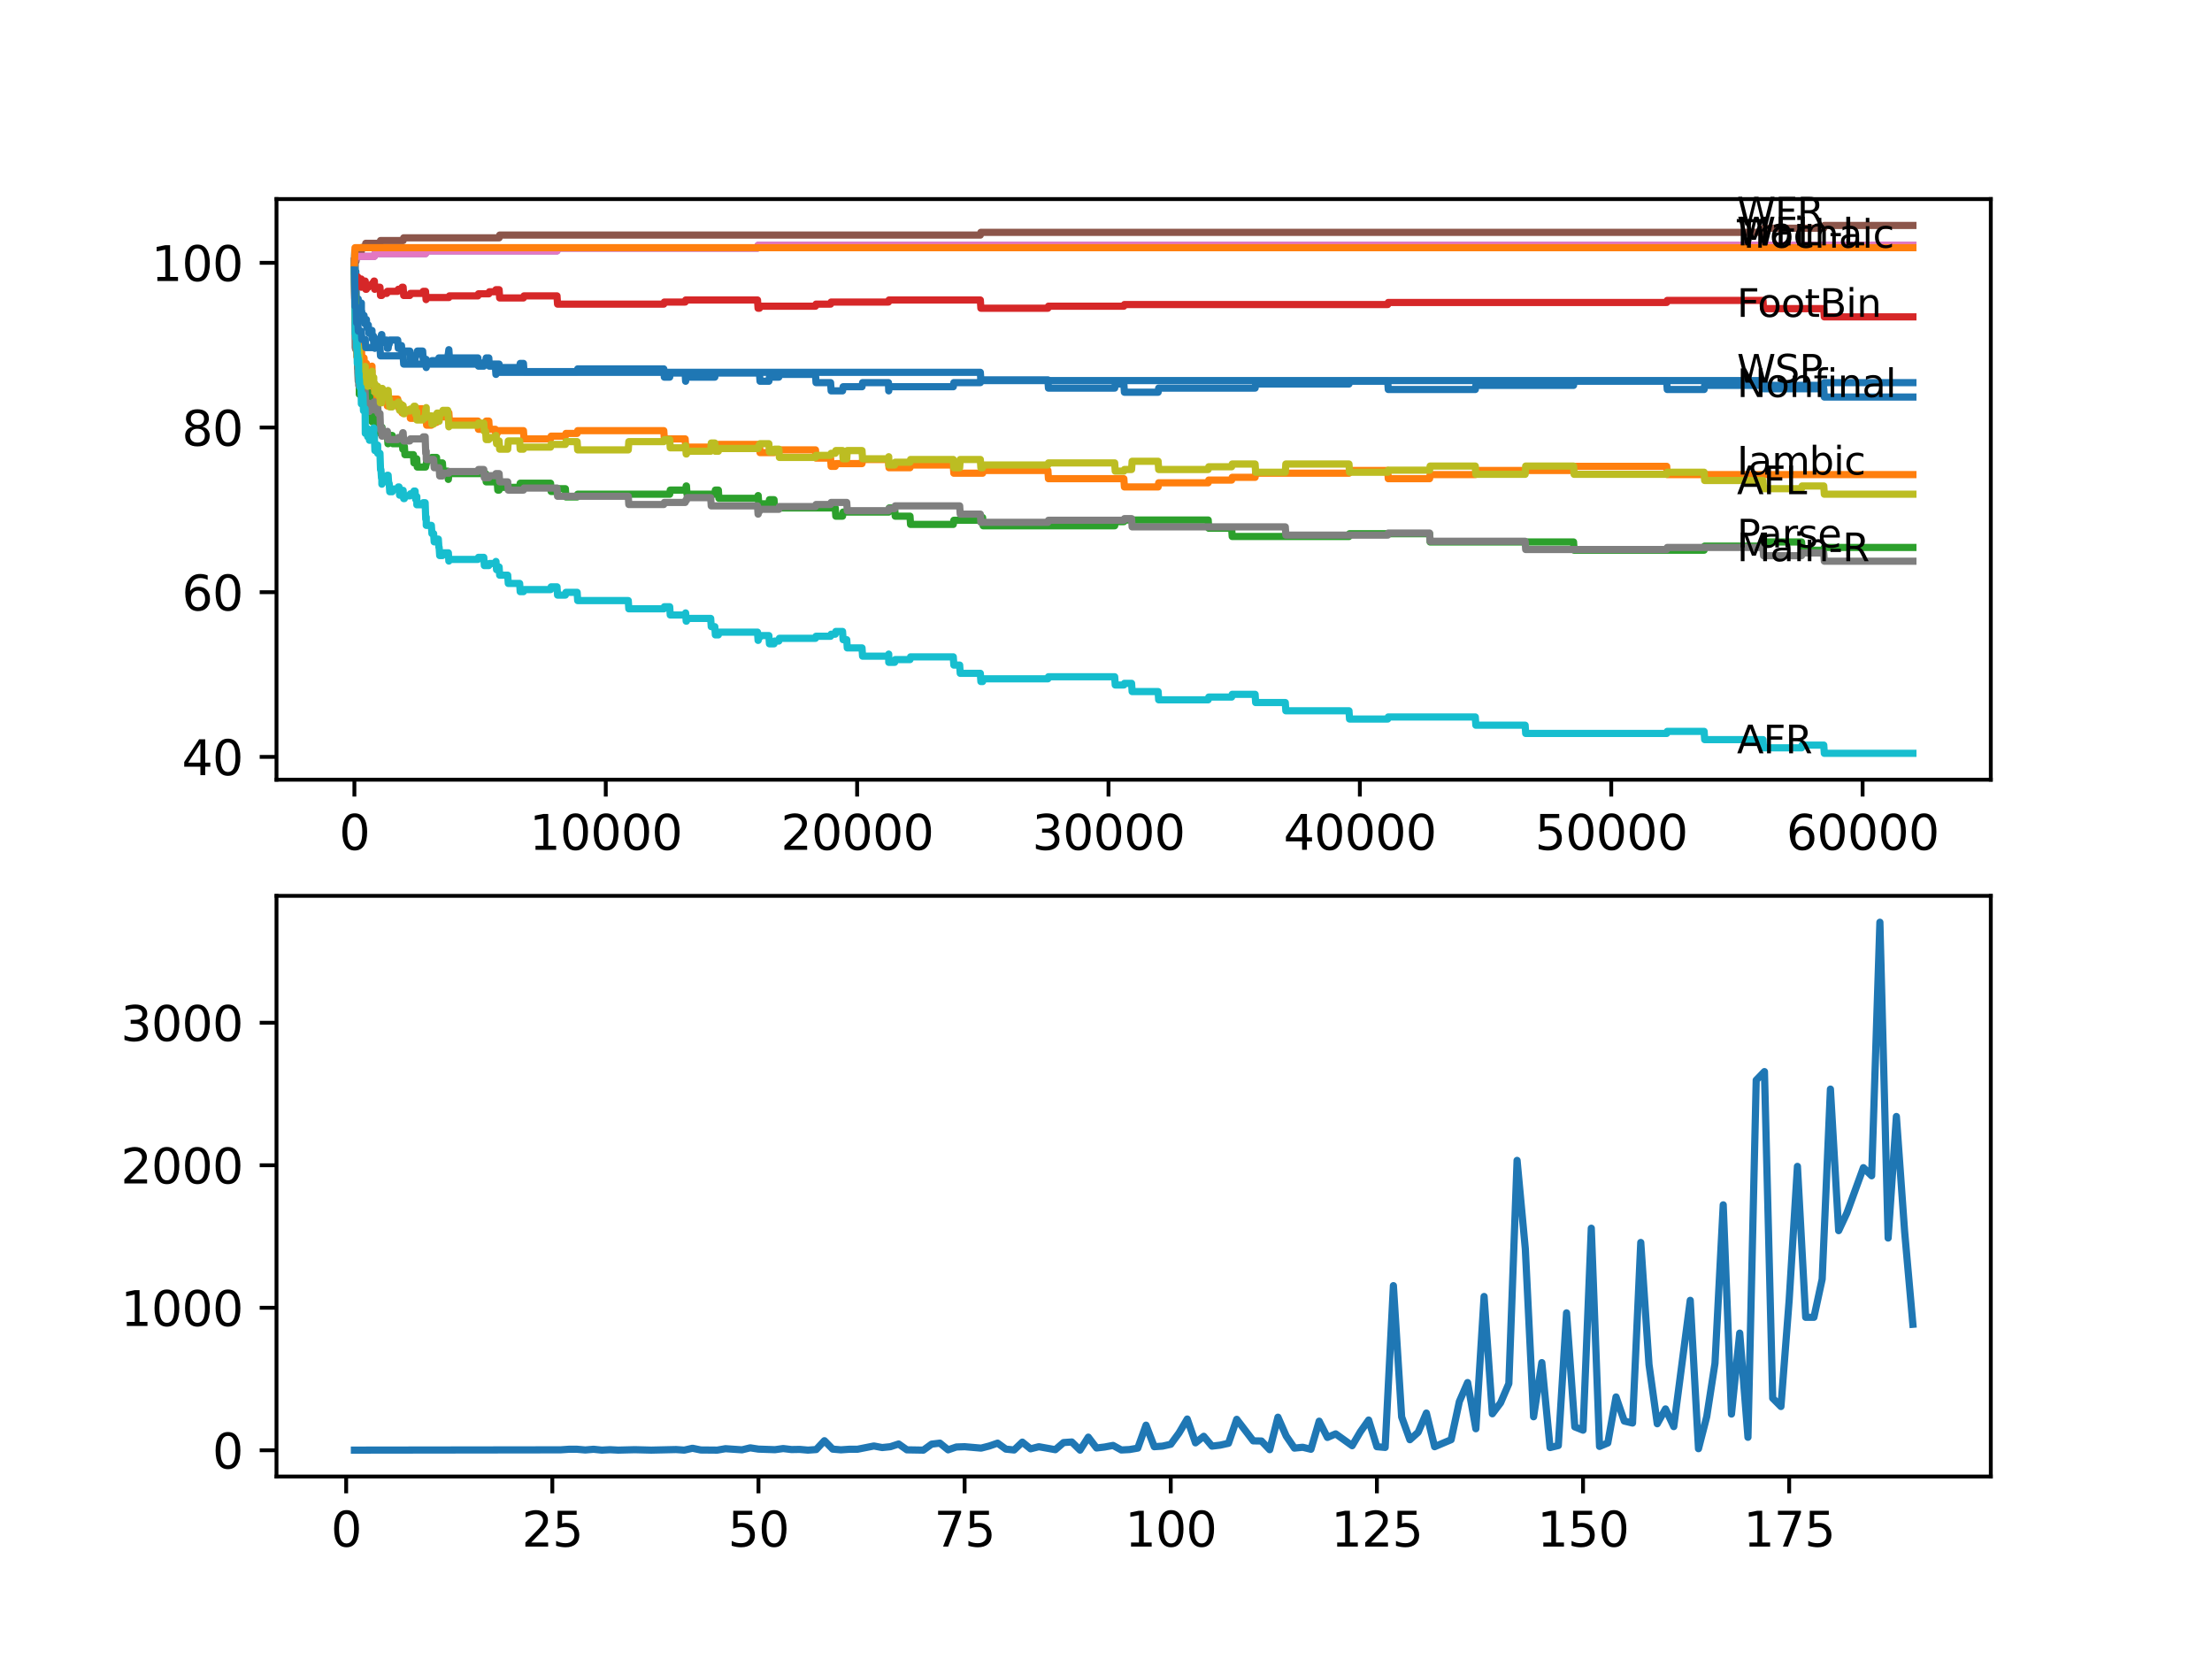 <?xml version="1.0" encoding="utf-8" standalone="no"?>
<!DOCTYPE svg PUBLIC "-//W3C//DTD SVG 1.1//EN"
  "http://www.w3.org/Graphics/SVG/1.1/DTD/svg11.dtd">
<svg xmlns:xlink="http://www.w3.org/1999/xlink" width="460.8pt" height="345.6pt" viewBox="0 0 460.8 345.6" xmlns="http://www.w3.org/2000/svg" version="1.1">
 <defs>
  <style type="text/css">*{stroke-linejoin: round; stroke-linecap: butt}</style>
 </defs>
 <g id="figure_1">
  <g id="patch_1">
   <path d="M 0 345.6 
L 460.8 345.6 
L 460.8 0 
L 0 0 
z
" style="fill: #ffffff"/>
  </g>
  <g id="axes_1">
   <g id="patch_2">
    <path d="M 57.6 162.432 
L 414.72 162.432 
L 414.72 41.472 
L 57.6 41.472 
z
" style="fill: #ffffff"/>
   </g>
   <g id="matplotlib.axis_1">
    <g id="xtick_1">
     <g id="line2d_1">
      <defs>
       <path id="m1e13906495" d="M 0 0 
L 0 3.5 
" style="stroke: #000000; stroke-width: 0.8"/>
      </defs>
      <g>
       <use xlink:href="#m1e13906495" x="73.827" y="162.432" style="stroke: #000000; stroke-width: 0.8"/>
      </g>
     </g>
     <g id="text_1">
      <!-- 0 -->
      <g transform="translate(70.646 177.03)scale(0.1 -0.1)">
       <defs>
        <path id="DejaVuSans-30" d="M 2034 4250 
Q 1547 4250 1301 3770 
Q 1056 3291 1056 2328 
Q 1056 1369 1301 889 
Q 1547 409 2034 409 
Q 2525 409 2770 889 
Q 3016 1369 3016 2328 
Q 3016 3291 2770 3770 
Q 2525 4250 2034 4250 
z
M 2034 4750 
Q 2819 4750 3233 4129 
Q 3647 3509 3647 2328 
Q 3647 1150 3233 529 
Q 2819 -91 2034 -91 
Q 1250 -91 836 529 
Q 422 1150 422 2328 
Q 422 3509 836 4129 
Q 1250 4750 2034 4750 
z
" transform="scale(0.016)"/>
       </defs>
       <use xlink:href="#DejaVuSans-30"/>
      </g>
     </g>
    </g>
    <g id="xtick_2">
     <g id="line2d_2">
      <g>
       <use xlink:href="#m1e13906495" x="126.192" y="162.432" style="stroke: #000000; stroke-width: 0.8"/>
      </g>
     </g>
     <g id="text_2">
      <!-- 10000 -->
      <g transform="translate(110.286 177.03)scale(0.1 -0.1)">
       <defs>
        <path id="DejaVuSans-31" d="M 794 531 
L 1825 531 
L 1825 4091 
L 703 3866 
L 703 4441 
L 1819 4666 
L 2450 4666 
L 2450 531 
L 3481 531 
L 3481 0 
L 794 0 
L 794 531 
z
" transform="scale(0.016)"/>
       </defs>
       <use xlink:href="#DejaVuSans-31"/>
       <use xlink:href="#DejaVuSans-30" x="63.623"/>
       <use xlink:href="#DejaVuSans-30" x="127.246"/>
       <use xlink:href="#DejaVuSans-30" x="190.869"/>
       <use xlink:href="#DejaVuSans-30" x="254.492"/>
      </g>
     </g>
    </g>
    <g id="xtick_3">
     <g id="line2d_3">
      <g>
       <use xlink:href="#m1e13906495" x="178.556" y="162.432" style="stroke: #000000; stroke-width: 0.8"/>
      </g>
     </g>
     <g id="text_3">
      <!-- 20000 -->
      <g transform="translate(162.65 177.03)scale(0.1 -0.1)">
       <defs>
        <path id="DejaVuSans-32" d="M 1228 531 
L 3431 531 
L 3431 0 
L 469 0 
L 469 531 
Q 828 903 1448 1529 
Q 2069 2156 2228 2338 
Q 2531 2678 2651 2914 
Q 2772 3150 2772 3378 
Q 2772 3750 2511 3984 
Q 2250 4219 1831 4219 
Q 1534 4219 1204 4116 
Q 875 4013 500 3803 
L 500 4441 
Q 881 4594 1212 4672 
Q 1544 4750 1819 4750 
Q 2544 4750 2975 4387 
Q 3406 4025 3406 3419 
Q 3406 3131 3298 2873 
Q 3191 2616 2906 2266 
Q 2828 2175 2409 1742 
Q 1991 1309 1228 531 
z
" transform="scale(0.016)"/>
       </defs>
       <use xlink:href="#DejaVuSans-32"/>
       <use xlink:href="#DejaVuSans-30" x="63.623"/>
       <use xlink:href="#DejaVuSans-30" x="127.246"/>
       <use xlink:href="#DejaVuSans-30" x="190.869"/>
       <use xlink:href="#DejaVuSans-30" x="254.492"/>
      </g>
     </g>
    </g>
    <g id="xtick_4">
     <g id="line2d_4">
      <g>
       <use xlink:href="#m1e13906495" x="230.921" y="162.432" style="stroke: #000000; stroke-width: 0.8"/>
      </g>
     </g>
     <g id="text_4">
      <!-- 30000 -->
      <g transform="translate(215.015 177.03)scale(0.1 -0.1)">
       <defs>
        <path id="DejaVuSans-33" d="M 2597 2516 
Q 3050 2419 3304 2112 
Q 3559 1806 3559 1356 
Q 3559 666 3084 287 
Q 2609 -91 1734 -91 
Q 1441 -91 1130 -33 
Q 819 25 488 141 
L 488 750 
Q 750 597 1062 519 
Q 1375 441 1716 441 
Q 2309 441 2620 675 
Q 2931 909 2931 1356 
Q 2931 1769 2642 2001 
Q 2353 2234 1838 2234 
L 1294 2234 
L 1294 2753 
L 1863 2753 
Q 2328 2753 2575 2939 
Q 2822 3125 2822 3475 
Q 2822 3834 2567 4026 
Q 2313 4219 1838 4219 
Q 1578 4219 1281 4162 
Q 984 4106 628 3988 
L 628 4550 
Q 988 4650 1302 4700 
Q 1616 4750 1894 4750 
Q 2613 4750 3031 4423 
Q 3450 4097 3450 3541 
Q 3450 3153 3228 2886 
Q 3006 2619 2597 2516 
z
" transform="scale(0.016)"/>
       </defs>
       <use xlink:href="#DejaVuSans-33"/>
       <use xlink:href="#DejaVuSans-30" x="63.623"/>
       <use xlink:href="#DejaVuSans-30" x="127.246"/>
       <use xlink:href="#DejaVuSans-30" x="190.869"/>
       <use xlink:href="#DejaVuSans-30" x="254.492"/>
      </g>
     </g>
    </g>
    <g id="xtick_5">
     <g id="line2d_5">
      <g>
       <use xlink:href="#m1e13906495" x="283.285" y="162.432" style="stroke: #000000; stroke-width: 0.8"/>
      </g>
     </g>
     <g id="text_5">
      <!-- 40000 -->
      <g transform="translate(267.379 177.03)scale(0.1 -0.1)">
       <defs>
        <path id="DejaVuSans-34" d="M 2419 4116 
L 825 1625 
L 2419 1625 
L 2419 4116 
z
M 2253 4666 
L 3047 4666 
L 3047 1625 
L 3713 1625 
L 3713 1100 
L 3047 1100 
L 3047 0 
L 2419 0 
L 2419 1100 
L 313 1100 
L 313 1709 
L 2253 4666 
z
" transform="scale(0.016)"/>
       </defs>
       <use xlink:href="#DejaVuSans-34"/>
       <use xlink:href="#DejaVuSans-30" x="63.623"/>
       <use xlink:href="#DejaVuSans-30" x="127.246"/>
       <use xlink:href="#DejaVuSans-30" x="190.869"/>
       <use xlink:href="#DejaVuSans-30" x="254.492"/>
      </g>
     </g>
    </g>
    <g id="xtick_6">
     <g id="line2d_6">
      <g>
       <use xlink:href="#m1e13906495" x="335.65" y="162.432" style="stroke: #000000; stroke-width: 0.8"/>
      </g>
     </g>
     <g id="text_6">
      <!-- 50000 -->
      <g transform="translate(319.744 177.03)scale(0.1 -0.1)">
       <defs>
        <path id="DejaVuSans-35" d="M 691 4666 
L 3169 4666 
L 3169 4134 
L 1269 4134 
L 1269 2991 
Q 1406 3038 1543 3061 
Q 1681 3084 1819 3084 
Q 2600 3084 3056 2656 
Q 3513 2228 3513 1497 
Q 3513 744 3044 326 
Q 2575 -91 1722 -91 
Q 1428 -91 1123 -41 
Q 819 9 494 109 
L 494 744 
Q 775 591 1075 516 
Q 1375 441 1709 441 
Q 2250 441 2565 725 
Q 2881 1009 2881 1497 
Q 2881 1984 2565 2268 
Q 2250 2553 1709 2553 
Q 1456 2553 1204 2497 
Q 953 2441 691 2322 
L 691 4666 
z
" transform="scale(0.016)"/>
       </defs>
       <use xlink:href="#DejaVuSans-35"/>
       <use xlink:href="#DejaVuSans-30" x="63.623"/>
       <use xlink:href="#DejaVuSans-30" x="127.246"/>
       <use xlink:href="#DejaVuSans-30" x="190.869"/>
       <use xlink:href="#DejaVuSans-30" x="254.492"/>
      </g>
     </g>
    </g>
    <g id="xtick_7">
     <g id="line2d_7">
      <g>
       <use xlink:href="#m1e13906495" x="388.014" y="162.432" style="stroke: #000000; stroke-width: 0.8"/>
      </g>
     </g>
     <g id="text_7">
      <!-- 60000 -->
      <g transform="translate(372.108 177.03)scale(0.1 -0.1)">
       <defs>
        <path id="DejaVuSans-36" d="M 2113 2584 
Q 1688 2584 1439 2293 
Q 1191 2003 1191 1497 
Q 1191 994 1439 701 
Q 1688 409 2113 409 
Q 2538 409 2786 701 
Q 3034 994 3034 1497 
Q 3034 2003 2786 2293 
Q 2538 2584 2113 2584 
z
M 3366 4563 
L 3366 3988 
Q 3128 4100 2886 4159 
Q 2644 4219 2406 4219 
Q 1781 4219 1451 3797 
Q 1122 3375 1075 2522 
Q 1259 2794 1537 2939 
Q 1816 3084 2150 3084 
Q 2853 3084 3261 2657 
Q 3669 2231 3669 1497 
Q 3669 778 3244 343 
Q 2819 -91 2113 -91 
Q 1303 -91 875 529 
Q 447 1150 447 2328 
Q 447 3434 972 4092 
Q 1497 4750 2381 4750 
Q 2619 4750 2861 4703 
Q 3103 4656 3366 4563 
z
" transform="scale(0.016)"/>
       </defs>
       <use xlink:href="#DejaVuSans-36"/>
       <use xlink:href="#DejaVuSans-30" x="63.623"/>
       <use xlink:href="#DejaVuSans-30" x="127.246"/>
       <use xlink:href="#DejaVuSans-30" x="190.869"/>
       <use xlink:href="#DejaVuSans-30" x="254.492"/>
      </g>
     </g>
    </g>
   </g>
   <g id="matplotlib.axis_2">
    <g id="ytick_1">
     <g id="line2d_8">
      <defs>
       <path id="m9a16d67a89" d="M 0 0 
L -3.5 0 
" style="stroke: #000000; stroke-width: 0.8"/>
      </defs>
      <g>
       <use xlink:href="#m9a16d67a89" x="57.6" y="157.677" style="stroke: #000000; stroke-width: 0.8"/>
      </g>
     </g>
     <g id="text_8">
      <!-- 40 -->
      <g transform="translate(37.875 161.476)scale(0.1 -0.1)">
       <use xlink:href="#DejaVuSans-34"/>
       <use xlink:href="#DejaVuSans-30" x="63.623"/>
      </g>
     </g>
    </g>
    <g id="ytick_2">
     <g id="line2d_9">
      <g>
       <use xlink:href="#m9a16d67a89" x="57.6" y="123.367" style="stroke: #000000; stroke-width: 0.8"/>
      </g>
     </g>
     <g id="text_9">
      <!-- 60 -->
      <g transform="translate(37.875 127.166)scale(0.1 -0.1)">
       <use xlink:href="#DejaVuSans-36"/>
       <use xlink:href="#DejaVuSans-30" x="63.623"/>
      </g>
     </g>
    </g>
    <g id="ytick_3">
     <g id="line2d_10">
      <g>
       <use xlink:href="#m9a16d67a89" x="57.6" y="89.057" style="stroke: #000000; stroke-width: 0.8"/>
      </g>
     </g>
     <g id="text_10">
      <!-- 80 -->
      <g transform="translate(37.875 92.856)scale(0.1 -0.1)">
       <defs>
        <path id="DejaVuSans-38" d="M 2034 2216 
Q 1584 2216 1326 1975 
Q 1069 1734 1069 1313 
Q 1069 891 1326 650 
Q 1584 409 2034 409 
Q 2484 409 2743 651 
Q 3003 894 3003 1313 
Q 3003 1734 2745 1975 
Q 2488 2216 2034 2216 
z
M 1403 2484 
Q 997 2584 770 2862 
Q 544 3141 544 3541 
Q 544 4100 942 4425 
Q 1341 4750 2034 4750 
Q 2731 4750 3128 4425 
Q 3525 4100 3525 3541 
Q 3525 3141 3298 2862 
Q 3072 2584 2669 2484 
Q 3125 2378 3379 2068 
Q 3634 1759 3634 1313 
Q 3634 634 3220 271 
Q 2806 -91 2034 -91 
Q 1263 -91 848 271 
Q 434 634 434 1313 
Q 434 1759 690 2068 
Q 947 2378 1403 2484 
z
M 1172 3481 
Q 1172 3119 1398 2916 
Q 1625 2713 2034 2713 
Q 2441 2713 2670 2916 
Q 2900 3119 2900 3481 
Q 2900 3844 2670 4047 
Q 2441 4250 2034 4250 
Q 1625 4250 1398 4047 
Q 1172 3844 1172 3481 
z
" transform="scale(0.016)"/>
       </defs>
       <use xlink:href="#DejaVuSans-38"/>
       <use xlink:href="#DejaVuSans-30" x="63.623"/>
      </g>
     </g>
    </g>
    <g id="ytick_4">
     <g id="line2d_11">
      <g>
       <use xlink:href="#m9a16d67a89" x="57.6" y="54.747" style="stroke: #000000; stroke-width: 0.8"/>
      </g>
     </g>
     <g id="text_11">
      <!-- 100 -->
      <g transform="translate(31.512 58.546)scale(0.1 -0.1)">
       <use xlink:href="#DejaVuSans-31"/>
       <use xlink:href="#DejaVuSans-30" x="63.623"/>
       <use xlink:href="#DejaVuSans-30" x="127.246"/>
      </g>
     </g>
    </g>
   </g>
   <g id="line2d_12">
    <path d="M 73.833 54.404 
L 73.906 52.403 
L 73.922 55.834 
L 73.943 54.404 
L 74.053 57.406 
L 74.058 56.548 
L 74.126 56.548 
L 74.257 63.982 
L 74.267 63.982 
L 74.325 63.124 
L 74.33 64.84 
L 74.372 64.84 
L 74.403 64.84 
L 74.529 62.839 
L 74.534 62.839 
L 74.623 62.267 
L 74.629 63.982 
L 74.634 63.982 
L 74.665 63.982 
L 74.697 65.698 
L 74.775 64.84 
L 74.781 64.84 
L 74.807 66.555 
L 74.875 63.982 
L 74.885 63.982 
L 75.22 63.982 
L 75.278 63.124 
L 75.283 64.84 
L 75.325 64.84 
L 75.351 64.84 
L 75.466 66.555 
L 75.603 66.555 
L 75.718 65.698 
L 75.833 65.698 
L 75.948 67.413 
L 76.095 67.413 
L 76.21 66.555 
L 76.325 66.555 
L 76.44 68.271 
L 76.587 68.271 
L 76.702 67.699 
L 76.723 67.699 
L 76.838 69.415 
L 76.954 69.415 
L 77.069 68.843 
L 77.493 68.843 
L 77.503 70.558 
L 77.603 69.986 
L 77.802 69.986 
L 77.854 71.702 
L 77.912 70.844 
L 78.059 70.844 
L 78.079 72.56 
L 78.169 71.702 
L 78.671 71.702 
L 78.786 70.844 
L 79.153 70.844 
L 79.268 70.272 
L 79.357 70.272 
L 79.472 69.701 
L 79.535 69.701 
L 79.65 71.416 
L 79.766 70.844 
L 80.572 70.844 
L 80.687 72.56 
L 80.855 72.56 
L 80.97 71.702 
L 81.075 71.702 
L 81.19 70.844 
L 82.855 70.844 
L 82.97 72.56 
L 83.127 72.56 
L 83.243 71.988 
L 83.641 71.988 
L 83.756 73.703 
L 83.981 73.703 
L 84.096 73.132 
L 85.374 73.132 
L 85.489 74.847 
L 86.468 74.847 
L 86.583 73.989 
L 86.83 73.989 
L 86.945 73.132 
L 88.044 73.132 
L 88.16 74.847 
L 88.757 74.847 
L 88.793 76.563 
L 88.867 75.705 
L 89.861 75.705 
L 89.977 75.133 
L 91.312 75.133 
L 91.427 74.561 
L 93.27 74.561 
L 93.386 73.703 
L 93.401 73.703 
L 93.506 72.846 
L 93.621 74.561 
L 99.554 74.561 
L 99.669 76.277 
L 100.779 76.277 
L 100.895 75.419 
L 101.167 75.419 
L 101.282 74.561 
L 101.827 74.561 
L 101.942 76.277 
L 103.193 76.277 
L 103.309 77.992 
L 103.324 77.992 
L 103.44 77.134 
L 103.974 77.134 
L 104.089 76.563 
L 108.252 76.563 
L 108.367 75.705 
L 109.043 75.705 
L 109.158 77.42 
L 120.228 77.42 
L 120.343 76.848 
L 138.278 76.848 
L 138.393 78.564 
L 139.508 78.564 
L 139.623 77.706 
L 142.729 77.706 
L 142.828 79.422 
L 142.839 78.564 
L 148.908 78.564 
L 149.023 77.706 
L 158.213 77.706 
L 158.328 79.422 
L 160.171 79.422 
L 160.286 78.564 
L 162.245 78.564 
L 162.36 77.992 
L 169.88 77.992 
L 169.995 79.708 
L 173.027 79.708 
L 173.142 81.423 
L 175.519 81.423 
L 175.635 80.565 
L 179.572 80.565 
L 179.688 79.708 
L 185.081 79.708 
L 185.139 81.423 
L 185.191 80.565 
L 198.586 80.565 
L 198.701 79.708 
L 204.22 79.708 
L 204.335 79.136 
L 218.296 79.136 
L 218.411 80.851 
L 232.209 80.851 
L 232.324 79.994 
L 234.12 79.994 
L 234.236 81.709 
L 241.258 81.709 
L 241.373 80.851 
L 261.46 80.851 
L 261.575 79.994 
L 281.018 79.994 
L 281.133 79.422 
L 289.087 79.422 
L 289.203 81.137 
L 307.331 81.137 
L 307.446 80.279 
L 327.8 80.279 
L 327.916 79.422 
L 347.202 79.422 
L 347.317 81.137 
L 354.999 81.137 
L 355.114 80.279 
L 379.924 80.279 
L 380.039 79.708 
L 398.487 79.708 
L 398.487 79.708 
" clip-path="url(#paff8ee0739)" style="fill: none; stroke: #1f77b4; stroke-width: 1.5; stroke-linecap: square"/>
   </g>
   <g id="line2d_13">
    <path d="M 73.833 54.404 
L 73.979 66.841 
L 74 66.841 
L 74.037 65.984 
L 74.042 67.699 
L 74.11 66.27 
L 74.126 66.27 
L 74.257 73.132 
L 74.299 73.132 
L 74.325 72.56 
L 74.33 74.275 
L 74.398 74.275 
L 74.403 74.275 
L 74.545 70.558 
L 74.623 70.558 
L 74.697 72.274 
L 74.733 71.416 
L 74.807 71.416 
L 74.843 73.132 
L 74.917 72.274 
L 75.278 72.274 
L 75.393 75.133 
L 75.446 75.133 
L 75.561 74.561 
L 75.833 74.561 
L 75.948 76.277 
L 76.1 76.277 
L 76.215 75.705 
L 76.325 75.705 
L 76.44 77.42 
L 76.587 77.42 
L 76.708 76.277 
L 76.723 76.277 
L 76.838 77.992 
L 77.032 77.992 
L 77.147 77.42 
L 77.189 77.42 
L 77.304 76.848 
L 77.451 76.848 
L 77.493 76.277 
L 77.509 79.708 
L 77.535 79.708 
L 77.802 79.708 
L 77.917 81.423 
L 78.059 81.423 
L 78.174 83.139 
L 78.666 83.139 
L 78.786 81.709 
L 79.357 81.709 
L 79.472 81.137 
L 79.535 81.137 
L 79.65 82.853 
L 80.572 82.853 
L 80.687 84.568 
L 80.703 84.568 
L 80.818 83.711 
L 81.708 83.711 
L 81.824 83.139 
L 82.855 83.139 
L 82.97 84.854 
L 83.127 84.854 
L 83.243 84.282 
L 83.641 84.282 
L 83.756 85.998 
L 84.238 85.998 
L 84.353 85.426 
L 85.374 85.426 
L 85.489 87.142 
L 86.123 87.142 
L 86.238 86.57 
L 86.809 86.57 
L 86.929 85.14 
L 88.044 85.14 
L 88.16 86.856 
L 88.757 86.856 
L 88.872 88.571 
L 89.861 88.571 
L 89.977 87.999 
L 90.935 87.999 
L 91.05 87.427 
L 91.312 87.427 
L 91.427 86.856 
L 93.27 86.856 
L 93.386 85.998 
L 93.506 85.998 
L 93.621 87.713 
L 99.554 87.713 
L 99.669 89.429 
L 100.779 89.429 
L 100.895 88.571 
L 101.167 88.571 
L 101.282 87.713 
L 101.827 87.713 
L 101.942 89.429 
L 103.193 89.429 
L 103.309 91.144 
L 103.324 91.144 
L 103.44 90.287 
L 103.586 90.287 
L 103.701 89.715 
L 109.043 89.715 
L 109.158 91.43 
L 114.693 91.43 
L 114.808 90.858 
L 117.777 90.858 
L 117.892 90.287 
L 120.228 90.287 
L 120.343 89.715 
L 138.278 89.715 
L 138.393 91.43 
L 142.729 91.43 
L 142.844 93.146 
L 149.646 93.146 
L 149.761 92.574 
L 158.213 92.574 
L 158.328 94.289 
L 161.245 94.289 
L 161.36 93.718 
L 169.88 93.718 
L 169.995 95.433 
L 173.027 95.433 
L 173.142 97.149 
L 174.001 97.149 
L 174.116 96.577 
L 179.572 96.577 
L 179.688 95.719 
L 185.081 95.719 
L 185.196 97.435 
L 189.569 97.435 
L 189.684 96.863 
L 198.586 96.863 
L 198.701 98.578 
L 204.697 98.578 
L 204.812 98.006 
L 218.296 98.006 
L 218.411 99.722 
L 234.12 99.722 
L 234.236 101.437 
L 241.258 101.437 
L 241.373 100.58 
L 251.689 100.58 
L 251.804 100.008 
L 256.574 100.008 
L 256.689 99.436 
L 261.46 99.436 
L 261.575 98.578 
L 281.018 98.578 
L 281.133 98.006 
L 289.087 98.006 
L 289.203 99.722 
L 297.806 99.722 
L 297.921 98.864 
L 307.331 98.864 
L 307.446 98.006 
L 327.8 98.006 
L 327.916 97.149 
L 347.202 97.149 
L 347.317 98.864 
L 398.487 98.864 
L 398.487 98.864 
" clip-path="url(#paff8ee0739)" style="fill: none; stroke: #ff7f0e; stroke-width: 1.5; stroke-linecap: square"/>
   </g>
   <g id="line2d_14">
    <path d="M 73.833 54.747 
L 73.932 62.324 
L 73.958 61.409 
L 73.969 60.98 
L 74.021 65.269 
L 74.053 65.269 
L 74.173 68.7 
L 74.205 67.556 
L 74.257 70.129 
L 74.278 69.272 
L 74.299 69.272 
L 74.403 72.703 
L 74.414 72.131 
L 74.43 71.559 
L 74.493 74.99 
L 74.498 74.99 
L 74.519 74.99 
L 74.534 76.706 
L 74.629 76.134 
L 74.665 76.134 
L 74.786 79.565 
L 74.807 79.565 
L 74.838 78.707 
L 74.849 82.138 
L 74.906 81.28 
L 75.22 81.28 
L 75.315 79.565 
L 75.33 81.28 
L 75.446 81.28 
L 75.561 82.996 
L 75.603 82.996 
L 75.718 82.138 
L 76.079 82.138 
L 76.1 80.422 
L 76.189 82.138 
L 76.587 82.138 
L 76.603 81.566 
L 76.608 83.282 
L 76.687 83.282 
L 76.954 83.282 
L 77.032 82.71 
L 77.037 84.425 
L 77.053 84.425 
L 77.189 84.425 
L 77.304 86.141 
L 77.451 86.141 
L 77.503 87.856 
L 77.561 87.284 
L 77.854 87.284 
L 77.97 86.427 
L 77.985 86.427 
L 78.106 84.997 
L 78.362 84.997 
L 78.477 86.713 
L 78.666 86.713 
L 78.786 90.144 
L 79.153 90.144 
L 79.268 89.572 
L 79.357 89.572 
L 79.472 89 
L 79.572 89 
L 79.687 90.715 
L 80.703 90.715 
L 80.818 92.431 
L 80.855 92.431 
L 80.97 91.573 
L 81.075 91.573 
L 81.19 90.715 
L 81.708 90.715 
L 81.824 92.431 
L 83.127 92.431 
L 83.243 91.859 
L 83.792 91.859 
L 83.908 93.575 
L 83.981 93.575 
L 84.096 93.003 
L 84.238 93.003 
L 84.353 94.718 
L 86.123 94.718 
L 86.238 96.434 
L 86.468 96.434 
L 86.583 95.576 
L 86.809 95.576 
L 86.924 97.292 
L 88.647 97.292 
L 88.762 96.72 
L 88.793 96.72 
L 88.908 95.862 
L 89.861 95.862 
L 89.977 95.29 
L 90.935 95.29 
L 91.05 97.006 
L 91.312 97.006 
L 91.427 96.434 
L 92.16 96.434 
L 92.275 98.149 
L 93.27 98.149 
L 93.386 99.865 
L 93.401 99.865 
L 93.517 98.664 
L 101.167 98.664 
L 101.282 100.379 
L 103.586 100.379 
L 103.701 102.095 
L 103.974 102.095 
L 104.089 101.523 
L 108.252 101.523 
L 108.367 100.665 
L 114.693 100.665 
L 114.808 102.381 
L 116.033 102.381 
L 116.148 101.809 
L 117.777 101.809 
L 117.892 103.525 
L 120.228 103.525 
L 120.343 102.953 
L 139.508 102.953 
L 139.623 102.095 
L 142.828 102.095 
L 142.943 101.237 
L 143.001 101.237 
L 143.116 102.953 
L 148.908 102.953 
L 149.023 102.095 
L 149.646 102.095 
L 149.761 103.81 
L 157.804 103.81 
L 157.92 103.239 
L 157.946 103.239 
L 158.061 104.954 
L 160.171 104.954 
L 160.286 104.096 
L 161.245 104.096 
L 161.36 105.812 
L 174.001 105.812 
L 174.116 107.527 
L 175.519 107.527 
L 175.635 106.67 
L 185.139 106.67 
L 185.254 105.812 
L 186.374 105.812 
L 186.49 107.527 
L 189.569 107.527 
L 189.684 109.243 
L 198.586 109.243 
L 198.701 108.385 
L 204.22 108.385 
L 204.335 107.813 
L 204.697 107.813 
L 204.812 109.529 
L 232.209 109.529 
L 232.324 108.671 
L 234.12 108.671 
L 234.236 108.328 
L 251.689 108.328 
L 251.804 110.043 
L 256.574 110.043 
L 256.689 111.759 
L 281.018 111.759 
L 281.133 111.187 
L 297.806 111.187 
L 297.921 112.903 
L 327.8 112.903 
L 327.916 114.618 
L 354.999 114.618 
L 355.114 113.76 
L 367.262 113.76 
L 367.378 112.903 
L 375.295 112.903 
L 375.41 114.618 
L 379.924 114.618 
L 380.039 114.046 
L 398.487 114.046 
L 398.487 114.046 
" clip-path="url(#paff8ee0739)" style="fill: none; stroke: #2ca02c; stroke-width: 1.5; stroke-linecap: square"/>
   </g>
   <g id="line2d_15">
    <path d="M 73.833 54.747 
L 73.906 62.181 
L 73.958 59.551 
L 73.969 59.551 
L 74.053 58.121 
L 74.058 59.836 
L 74.074 59.836 
L 74.126 59.836 
L 74.246 57.692 
L 74.252 59.408 
L 74.356 57.692 
L 74.534 57.692 
L 74.623 59.408 
L 74.644 58.979 
L 74.665 58.979 
L 74.786 58.121 
L 75.262 58.121 
L 75.278 59.836 
L 75.372 58.979 
L 75.833 58.979 
L 75.948 58.55 
L 76.079 58.55 
L 76.194 60.265 
L 76.325 60.265 
L 76.44 59.836 
L 76.723 59.836 
L 76.838 59.408 
L 77.493 59.408 
L 77.608 58.979 
L 77.802 58.979 
L 77.917 58.55 
L 77.985 58.55 
L 78.059 60.265 
L 78.095 59.836 
L 79.153 59.836 
L 79.268 61.552 
L 79.535 61.552 
L 79.65 61.123 
L 80.572 61.123 
L 80.687 60.694 
L 82.855 60.694 
L 82.97 60.265 
L 83.641 60.265 
L 83.756 59.836 
L 83.981 59.836 
L 84.096 61.552 
L 85.374 61.552 
L 85.489 61.123 
L 88.044 61.123 
L 88.16 60.694 
L 88.647 60.694 
L 88.757 62.41 
L 88.872 61.981 
L 93.506 61.981 
L 93.621 61.638 
L 99.554 61.638 
L 99.669 61.209 
L 101.827 61.209 
L 101.942 60.78 
L 103.193 60.78 
L 103.309 60.351 
L 103.974 60.351 
L 104.089 62.067 
L 109.043 62.067 
L 109.158 61.638 
L 116.033 61.638 
L 116.148 63.353 
L 138.278 63.353 
L 138.393 62.924 
L 142.729 62.924 
L 142.844 62.495 
L 157.804 62.495 
L 157.92 64.211 
L 158.213 64.211 
L 158.328 63.782 
L 169.88 63.782 
L 169.995 63.353 
L 173.027 63.353 
L 173.142 62.924 
L 185.081 62.924 
L 185.196 62.495 
L 204.22 62.495 
L 204.335 64.211 
L 218.296 64.211 
L 218.411 63.782 
L 234.12 63.782 
L 234.236 63.439 
L 289.087 63.439 
L 289.203 63.01 
L 347.202 63.01 
L 347.317 62.581 
L 367.262 62.581 
L 367.378 64.297 
L 379.924 64.297 
L 380.039 66.012 
L 398.487 66.012 
L 398.487 66.012 
" clip-path="url(#paff8ee0739)" style="fill: none; stroke: #d62728; stroke-width: 1.5; stroke-linecap: square"/>
   </g>
   <g id="line2d_16">
    <path d="M 73.833 54.404 
L 73.958 54.404 
L 74.079 53.403 
L 77.985 53.403 
L 78.1 52.831 
L 88.647 52.831 
L 88.762 52.26 
L 116.033 52.26 
L 116.148 51.688 
L 157.804 51.688 
L 157.92 51.116 
L 398.487 51.116 
L 398.487 51.116 
" clip-path="url(#paff8ee0739)" style="fill: none; stroke: #9467bd; stroke-width: 1.5; stroke-linecap: square"/>
   </g>
   <g id="line2d_17">
    <path d="M 73.833 56.463 
L 73.838 56.463 
L 73.885 57.034 
L 73.964 54.404 
L 74.178 54.404 
L 74.299 52.974 
L 74.534 52.974 
L 74.65 52.403 
L 75.262 52.403 
L 75.377 51.545 
L 76.079 51.545 
L 76.194 50.687 
L 79.153 50.687 
L 79.268 50.115 
L 83.981 50.115 
L 84.096 49.543 
L 103.974 49.543 
L 104.089 48.972 
L 204.22 48.972 
L 204.335 48.4 
L 367.262 48.4 
L 367.378 47.542 
L 379.924 47.542 
L 380.039 46.97 
L 398.487 46.97 
L 398.487 46.97 
" clip-path="url(#paff8ee0739)" style="fill: none; stroke: #8c564b; stroke-width: 1.5; stroke-linecap: square"/>
   </g>
   <g id="line2d_18">
    <path d="M 73.833 54.404 
L 73.958 54.404 
L 74.079 53.403 
L 77.985 53.403 
L 78.1 52.831 
L 88.647 52.831 
L 88.762 52.26 
L 116.033 52.26 
L 116.148 51.688 
L 157.804 51.688 
L 157.92 51.116 
L 398.487 51.116 
L 398.487 51.116 
" clip-path="url(#paff8ee0739)" style="fill: none; stroke: #e377c2; stroke-width: 1.5; stroke-linecap: square"/>
   </g>
   <g id="line2d_19">
    <path d="M 73.833 56.463 
L 73.99 72.417 
L 74.053 70.987 
L 74.058 72.703 
L 74.095 72.703 
L 74.126 72.703 
L 74.246 69.986 
L 74.325 72.989 
L 74.362 72.56 
L 74.403 72.56 
L 74.529 77.706 
L 74.534 77.706 
L 74.623 79.422 
L 74.644 78.993 
L 74.665 78.993 
L 74.718 78.564 
L 74.723 80.279 
L 74.76 80.279 
L 74.781 80.279 
L 74.901 79.279 
L 75.262 79.279 
L 75.278 80.994 
L 75.372 80.137 
L 75.702 80.137 
L 75.817 81.852 
L 75.833 81.852 
L 75.948 81.423 
L 76.063 81.423 
L 76.184 84.854 
L 76.325 84.854 
L 76.44 84.425 
L 76.723 84.425 
L 76.838 83.996 
L 76.854 83.996 
L 76.954 85.712 
L 76.964 85.14 
L 77.493 85.14 
L 77.613 84.139 
L 77.802 84.139 
L 77.917 83.711 
L 77.985 83.711 
L 78.059 85.426 
L 78.095 84.997 
L 78.362 84.997 
L 78.477 84.425 
L 78.671 84.425 
L 78.786 86.141 
L 79.153 86.141 
L 79.273 89.572 
L 79.535 89.572 
L 79.546 89.143 
L 79.551 90.858 
L 79.629 90.858 
L 79.65 90.858 
L 79.766 90.287 
L 80.572 90.287 
L 80.687 89.858 
L 80.703 89.858 
L 80.818 91.573 
L 82.855 91.573 
L 82.97 91.144 
L 83.641 91.144 
L 83.756 90.715 
L 83.792 90.715 
L 83.908 90.144 
L 83.981 90.144 
L 84.096 91.859 
L 85.374 91.859 
L 85.489 91.43 
L 88.044 91.43 
L 88.16 91.001 
L 88.568 91.001 
L 88.689 94.432 
L 88.757 94.432 
L 88.793 94.004 
L 88.798 95.719 
L 88.851 95.719 
L 90.333 95.719 
L 90.448 97.435 
L 91.48 97.435 
L 91.595 99.15 
L 92.16 99.15 
L 92.275 98.578 
L 93.506 98.578 
L 93.621 98.235 
L 99.554 98.235 
L 99.669 97.806 
L 100.779 97.806 
L 100.895 99.522 
L 101.827 99.522 
L 101.942 99.093 
L 103.193 99.093 
L 103.309 98.664 
L 103.974 98.664 
L 104.089 100.379 
L 105.765 100.379 
L 105.88 102.095 
L 109.043 102.095 
L 109.158 101.666 
L 116.033 101.666 
L 116.148 103.382 
L 130.879 103.382 
L 130.994 105.097 
L 138.278 105.097 
L 138.393 104.668 
L 142.729 104.668 
L 142.844 104.239 
L 143.001 104.239 
L 143.116 103.668 
L 148.049 103.668 
L 148.164 105.383 
L 157.804 105.383 
L 157.92 107.099 
L 157.946 107.099 
L 158.061 106.527 
L 158.213 106.527 
L 158.328 106.098 
L 162.245 106.098 
L 162.36 105.526 
L 169.88 105.526 
L 169.995 105.097 
L 173.027 105.097 
L 173.142 104.668 
L 176.389 104.668 
L 176.504 106.384 
L 185.081 106.384 
L 185.196 105.955 
L 186.374 105.955 
L 186.49 105.383 
L 199.916 105.383 
L 200.031 107.099 
L 204.22 107.099 
L 204.335 108.814 
L 218.296 108.814 
L 218.411 108.385 
L 234.12 108.385 
L 234.236 108.042 
L 235.728 108.042 
L 235.843 109.758 
L 267.749 109.758 
L 267.864 111.473 
L 289.087 111.473 
L 289.203 111.044 
L 297.806 111.044 
L 297.921 112.76 
L 317.715 112.76 
L 317.83 114.475 
L 347.202 114.475 
L 347.317 114.046 
L 367.262 114.046 
L 367.378 115.762 
L 375.295 115.762 
L 375.41 115.19 
L 379.924 115.19 
L 380.039 116.905 
L 398.487 116.905 
L 398.487 116.905 
" clip-path="url(#paff8ee0739)" style="fill: none; stroke: #7f7f7f; stroke-width: 1.5; stroke-linecap: square"/>
   </g>
   <g id="line2d_20">
    <path d="M 73.833 54.747 
L 73.838 54.747 
L 73.969 65.04 
L 73.974 64.468 
L 73.979 63.896 
L 74.006 66.756 
L 74.053 65.898 
L 74.089 67.613 
L 74.163 66.184 
L 74.173 66.184 
L 74.294 70.473 
L 74.299 70.473 
L 74.403 68.614 
L 74.409 70.33 
L 74.414 70.33 
L 74.43 73.761 
L 74.529 72.045 
L 74.534 72.045 
L 74.623 73.761 
L 74.644 73.332 
L 74.665 73.332 
L 74.702 74.618 
L 74.786 72.474 
L 74.807 72.474 
L 74.927 77.049 
L 75.22 77.049 
L 75.278 80.48 
L 75.336 79.479 
L 75.351 79.479 
L 75.472 78.478 
L 75.603 78.478 
L 75.702 80.194 
L 75.713 78.478 
L 75.833 78.478 
L 75.948 78.049 
L 76.063 78.049 
L 76.079 76.334 
L 76.1 79.765 
L 76.168 79.193 
L 76.325 79.193 
L 76.44 78.764 
L 76.587 78.764 
L 76.603 80.48 
L 76.697 79.908 
L 76.723 79.908 
L 76.838 79.479 
L 76.854 79.479 
L 76.954 77.763 
L 76.964 79.479 
L 77.032 79.479 
L 77.147 78.907 
L 77.189 78.907 
L 77.304 78.335 
L 77.451 78.335 
L 77.503 77.335 
L 77.509 79.05 
L 77.551 79.05 
L 77.802 79.05 
L 77.854 78.621 
L 77.86 80.337 
L 77.896 80.337 
L 78.059 80.337 
L 78.079 79.908 
L 78.085 81.623 
L 78.153 81.623 
L 78.362 81.623 
L 78.477 81.051 
L 78.666 81.051 
L 78.671 80.48 
L 78.676 82.195 
L 78.765 82.195 
L 79.153 82.195 
L 79.237 83.911 
L 79.263 82.195 
L 79.357 82.195 
L 79.472 83.911 
L 79.535 83.911 
L 79.65 80.909 
L 79.661 82.624 
L 80.572 82.624 
L 80.687 82.195 
L 80.703 82.195 
L 80.818 81.337 
L 80.855 81.337 
L 80.97 83.053 
L 81.075 83.053 
L 81.19 84.768 
L 81.708 84.768 
L 81.824 84.197 
L 82.855 84.197 
L 82.97 83.768 
L 83.127 83.768 
L 83.243 85.483 
L 83.641 85.483 
L 83.756 85.054 
L 83.792 85.054 
L 83.908 84.482 
L 83.981 84.482 
L 84.096 86.198 
L 84.238 86.198 
L 84.353 85.626 
L 85.374 85.626 
L 85.489 85.197 
L 86.123 85.197 
L 86.238 84.625 
L 86.468 84.625 
L 86.583 86.341 
L 86.809 86.341 
L 86.83 85.769 
L 86.835 87.485 
L 86.908 87.485 
L 88.044 87.485 
L 88.16 87.056 
L 88.568 87.056 
L 88.683 85.34 
L 88.757 85.34 
L 88.793 84.911 
L 88.798 86.627 
L 88.851 86.627 
L 89.861 86.627 
L 89.977 88.342 
L 90.333 88.342 
L 90.448 86.627 
L 90.935 86.627 
L 91.05 86.055 
L 91.312 86.055 
L 91.427 87.771 
L 91.48 87.771 
L 91.595 86.055 
L 92.16 86.055 
L 92.275 85.483 
L 93.27 85.483 
L 93.386 87.199 
L 93.401 87.199 
L 93.506 88.914 
L 93.517 88.571 
L 99.554 88.571 
L 99.669 88.142 
L 100.779 88.142 
L 100.895 89.858 
L 101.167 89.858 
L 101.282 91.573 
L 101.827 91.573 
L 101.942 91.144 
L 103.193 91.144 
L 103.309 90.715 
L 103.324 90.715 
L 103.44 92.431 
L 103.586 92.431 
L 103.701 91.859 
L 103.974 91.859 
L 104.089 93.575 
L 105.765 93.575 
L 105.88 91.859 
L 108.252 91.859 
L 108.367 93.575 
L 109.043 93.575 
L 109.158 93.146 
L 114.693 93.146 
L 114.808 92.574 
L 117.777 92.574 
L 117.892 92.002 
L 120.228 92.002 
L 120.343 93.718 
L 130.879 93.718 
L 130.994 92.002 
L 138.278 92.002 
L 138.393 91.573 
L 139.508 91.573 
L 139.623 93.289 
L 142.729 93.289 
L 142.828 92.86 
L 142.943 94.575 
L 143.001 94.575 
L 143.116 94.004 
L 148.049 94.004 
L 148.164 92.288 
L 148.908 92.288 
L 149.023 94.004 
L 149.646 94.004 
L 149.761 93.432 
L 157.946 93.432 
L 158.061 92.86 
L 158.213 92.86 
L 158.328 92.431 
L 160.171 92.431 
L 160.286 94.146 
L 161.245 94.146 
L 161.36 93.575 
L 162.245 93.575 
L 162.36 95.29 
L 169.88 95.29 
L 169.995 94.861 
L 173.027 94.861 
L 173.142 94.432 
L 174.001 94.432 
L 174.116 93.861 
L 175.519 93.861 
L 175.635 95.576 
L 176.389 95.576 
L 176.504 93.861 
L 179.572 93.861 
L 179.688 95.576 
L 185.081 95.576 
L 185.139 95.147 
L 185.144 96.863 
L 185.175 96.863 
L 186.374 96.863 
L 186.49 96.291 
L 189.569 96.291 
L 189.684 95.719 
L 198.586 95.719 
L 198.701 97.435 
L 199.916 97.435 
L 200.031 95.719 
L 204.22 95.719 
L 204.335 97.435 
L 204.697 97.435 
L 204.812 96.863 
L 218.296 96.863 
L 218.411 96.434 
L 232.209 96.434 
L 232.324 98.149 
L 234.12 98.149 
L 234.236 97.806 
L 235.728 97.806 
L 235.843 96.091 
L 241.258 96.091 
L 241.373 97.806 
L 251.689 97.806 
L 251.804 97.234 
L 256.574 97.234 
L 256.689 96.663 
L 261.46 96.663 
L 261.575 98.378 
L 267.749 98.378 
L 267.864 96.663 
L 281.018 96.663 
L 281.133 98.378 
L 289.087 98.378 
L 289.203 97.949 
L 297.806 97.949 
L 297.921 97.091 
L 307.331 97.091 
L 307.446 98.807 
L 317.715 98.807 
L 317.83 97.091 
L 327.8 97.091 
L 327.916 98.807 
L 347.202 98.807 
L 347.317 98.378 
L 354.999 98.378 
L 355.114 100.094 
L 367.262 100.094 
L 367.378 101.809 
L 375.295 101.809 
L 375.41 101.237 
L 379.924 101.237 
L 380.039 102.953 
L 398.487 102.953 
L 398.487 102.953 
" clip-path="url(#paff8ee0739)" style="fill: none; stroke: #bcbd22; stroke-width: 1.5; stroke-linecap: square"/>
   </g>
   <g id="line2d_21">
    <path d="M 73.833 56.463 
L 73.969 65.555 
L 73.974 64.983 
L 74.006 69.558 
L 74.047 68.7 
L 74.053 68.7 
L 74.089 70.415 
L 74.163 68.986 
L 74.199 68.986 
L 74.246 67.699 
L 74.262 70.701 
L 74.267 70.701 
L 74.299 72.417 
L 74.335 70.558 
L 74.377 70.558 
L 74.403 70.558 
L 74.43 75.705 
L 74.524 73.989 
L 74.534 73.989 
L 74.623 75.705 
L 74.644 75.276 
L 74.665 75.276 
L 74.697 74.847 
L 74.723 78.278 
L 74.739 78.278 
L 74.781 78.278 
L 74.807 77.849 
L 74.812 79.565 
L 74.87 78.993 
L 74.985 80.708 
L 75.22 80.708 
L 75.278 84.139 
L 75.336 83.139 
L 75.351 83.139 
L 75.472 82.138 
L 75.603 82.138 
L 75.723 85.569 
L 75.833 85.569 
L 75.948 85.14 
L 76.063 85.14 
L 76.1 90.287 
L 76.184 89.715 
L 76.325 89.715 
L 76.44 89.286 
L 76.587 89.286 
L 76.603 91.001 
L 76.697 90.43 
L 76.723 90.43 
L 76.838 90.001 
L 76.854 90.001 
L 76.969 91.716 
L 77.032 91.716 
L 77.147 91.144 
L 77.189 91.144 
L 77.304 90.573 
L 77.451 90.573 
L 77.566 89.572 
L 77.802 89.572 
L 77.854 89.143 
L 77.86 90.858 
L 77.896 90.858 
L 77.985 90.858 
L 78.1 93.861 
L 78.362 93.861 
L 78.477 93.289 
L 78.666 93.289 
L 78.671 92.717 
L 78.676 94.432 
L 78.765 94.432 
L 79.153 94.432 
L 79.273 97.863 
L 79.357 97.863 
L 79.472 99.579 
L 79.535 99.579 
L 79.546 99.15 
L 79.551 100.866 
L 79.64 100.008 
L 79.65 100.008 
L 79.766 99.436 
L 80.572 99.436 
L 80.687 99.007 
L 80.855 99.007 
L 80.97 100.723 
L 81.075 100.723 
L 81.19 102.438 
L 81.708 102.438 
L 81.824 101.866 
L 82.855 101.866 
L 82.97 101.437 
L 83.127 101.437 
L 83.243 103.153 
L 83.641 103.153 
L 83.756 102.724 
L 83.792 102.724 
L 83.908 102.152 
L 83.981 102.152 
L 84.096 103.868 
L 84.238 103.868 
L 84.353 103.296 
L 85.374 103.296 
L 85.489 102.867 
L 86.123 102.867 
L 86.238 102.295 
L 86.468 102.295 
L 86.583 104.011 
L 86.809 104.011 
L 86.83 103.439 
L 86.835 105.154 
L 86.908 105.154 
L 88.044 105.154 
L 88.16 104.725 
L 88.568 104.725 
L 88.689 108.156 
L 88.757 108.156 
L 88.793 107.728 
L 88.798 109.443 
L 88.851 109.443 
L 89.861 109.443 
L 89.977 111.159 
L 90.333 111.159 
L 90.448 112.874 
L 90.935 112.874 
L 91.05 112.302 
L 91.312 112.302 
L 91.427 114.018 
L 91.48 114.018 
L 91.595 115.733 
L 92.16 115.733 
L 92.275 115.161 
L 93.401 115.161 
L 93.506 116.877 
L 93.517 116.534 
L 99.554 116.534 
L 99.669 116.105 
L 100.779 116.105 
L 100.895 117.82 
L 101.827 117.82 
L 101.942 117.392 
L 103.193 117.392 
L 103.309 116.963 
L 103.324 116.963 
L 103.44 118.678 
L 103.586 118.678 
L 103.701 118.106 
L 103.974 118.106 
L 104.089 119.822 
L 105.765 119.822 
L 105.88 121.537 
L 108.252 121.537 
L 108.367 123.253 
L 109.043 123.253 
L 109.158 122.824 
L 114.693 122.824 
L 114.808 122.252 
L 116.033 122.252 
L 116.148 123.968 
L 117.777 123.968 
L 117.892 123.396 
L 120.228 123.396 
L 120.343 125.111 
L 130.879 125.111 
L 130.994 126.827 
L 138.278 126.827 
L 138.393 126.398 
L 139.508 126.398 
L 139.623 128.113 
L 142.729 128.113 
L 142.828 127.685 
L 142.943 129.4 
L 143.001 129.4 
L 143.116 128.828 
L 148.049 128.828 
L 148.164 130.544 
L 148.908 130.544 
L 149.023 132.259 
L 149.646 132.259 
L 149.761 131.687 
L 157.804 131.687 
L 157.92 133.403 
L 157.946 133.403 
L 158.061 132.831 
L 158.213 132.831 
L 158.328 132.402 
L 160.171 132.402 
L 160.286 134.118 
L 161.245 134.118 
L 161.36 133.546 
L 162.245 133.546 
L 162.36 132.974 
L 169.88 132.974 
L 169.995 132.545 
L 173.027 132.545 
L 173.142 132.116 
L 174.001 132.116 
L 174.116 131.544 
L 175.519 131.544 
L 175.635 133.26 
L 176.389 133.26 
L 176.504 134.975 
L 179.572 134.975 
L 179.688 136.691 
L 185.081 136.691 
L 185.139 136.262 
L 185.144 137.978 
L 185.175 137.978 
L 186.374 137.978 
L 186.49 137.406 
L 189.569 137.406 
L 189.684 136.834 
L 198.586 136.834 
L 198.701 138.549 
L 199.916 138.549 
L 200.031 140.265 
L 204.22 140.265 
L 204.335 141.98 
L 204.697 141.98 
L 204.812 141.409 
L 218.296 141.409 
L 218.411 140.98 
L 232.209 140.98 
L 232.324 142.695 
L 234.12 142.695 
L 234.236 142.352 
L 235.728 142.352 
L 235.843 144.068 
L 241.258 144.068 
L 241.373 145.783 
L 251.689 145.783 
L 251.804 145.211 
L 256.574 145.211 
L 256.689 144.639 
L 261.46 144.639 
L 261.575 146.355 
L 267.749 146.355 
L 267.864 148.07 
L 281.018 148.07 
L 281.133 149.786 
L 289.087 149.786 
L 289.203 149.357 
L 307.331 149.357 
L 307.446 151.073 
L 317.715 151.073 
L 317.83 152.788 
L 347.202 152.788 
L 347.317 152.359 
L 354.999 152.359 
L 355.114 154.075 
L 367.262 154.075 
L 367.378 155.79 
L 375.295 155.79 
L 375.41 155.218 
L 379.924 155.218 
L 380.039 156.934 
L 398.487 156.934 
L 398.487 156.934 
" clip-path="url(#paff8ee0739)" style="fill: none; stroke: #17becf; stroke-width: 1.5; stroke-linecap: square"/>
   </g>
   <g id="line2d_22">
    <path d="M 73.833 54.404 
L 73.838 54.404 
L 73.974 63.839 
L 74.178 63.839 
L 74.299 67.27 
L 74.534 67.27 
L 74.65 68.986 
L 75.262 68.986 
L 75.377 70.701 
L 76.079 70.701 
L 76.194 72.417 
L 79.153 72.417 
L 79.268 74.132 
L 83.981 74.132 
L 84.096 75.848 
L 103.974 75.848 
L 104.089 77.563 
L 204.22 77.563 
L 204.335 79.279 
L 367.262 79.279 
L 367.378 80.994 
L 379.924 80.994 
L 380.039 82.71 
L 398.487 82.71 
L 398.487 82.71 
" clip-path="url(#paff8ee0739)" style="fill: none; stroke: #1f77b4; stroke-width: 1.5; stroke-linecap: square"/>
   </g>
   <g id="line2d_23">
    <path d="M 73.833 54.747 
L 73.958 51.602 
L 398.487 51.602 
L 398.487 51.602 
" clip-path="url(#paff8ee0739)" style="fill: none; stroke: #ff7f0e; stroke-width: 1.5; stroke-linecap: square"/>
   </g>
   <g id="patch_3">
    <path d="M 57.6 162.432 
L 57.6 41.472 
" style="fill: none; stroke: #000000; stroke-width: 0.8; stroke-linejoin: miter; stroke-linecap: square"/>
   </g>
   <g id="patch_4">
    <path d="M 414.72 162.432 
L 414.72 41.472 
" style="fill: none; stroke: #000000; stroke-width: 0.8; stroke-linejoin: miter; stroke-linecap: square"/>
   </g>
   <g id="patch_5">
    <path d="M 57.6 162.432 
L 414.72 162.432 
" style="fill: none; stroke: #000000; stroke-width: 0.8; stroke-linejoin: miter; stroke-linecap: square"/>
   </g>
   <g id="patch_6">
    <path d="M 57.6 41.472 
L 414.72 41.472 
" style="fill: none; stroke: #000000; stroke-width: 0.8; stroke-linejoin: miter; stroke-linecap: square"/>
   </g>
   <g id="text_12">
    <!-- WSP -->
    <g transform="translate(361.832 79.708)scale(0.08 -0.08)">
     <defs>
      <path id="DejaVuSans-57" d="M 213 4666 
L 850 4666 
L 1831 722 
L 2809 4666 
L 3519 4666 
L 4500 722 
L 5478 4666 
L 6119 4666 
L 4947 0 
L 4153 0 
L 3169 4050 
L 2175 0 
L 1381 0 
L 213 4666 
z
" transform="scale(0.016)"/>
      <path id="DejaVuSans-53" d="M 3425 4513 
L 3425 3897 
Q 3066 4069 2747 4153 
Q 2428 4238 2131 4238 
Q 1616 4238 1336 4038 
Q 1056 3838 1056 3469 
Q 1056 3159 1242 3001 
Q 1428 2844 1947 2747 
L 2328 2669 
Q 3034 2534 3370 2195 
Q 3706 1856 3706 1288 
Q 3706 609 3251 259 
Q 2797 -91 1919 -91 
Q 1588 -91 1214 -16 
Q 841 59 441 206 
L 441 856 
Q 825 641 1194 531 
Q 1563 422 1919 422 
Q 2459 422 2753 634 
Q 3047 847 3047 1241 
Q 3047 1584 2836 1778 
Q 2625 1972 2144 2069 
L 1759 2144 
Q 1053 2284 737 2584 
Q 422 2884 422 3419 
Q 422 4038 858 4394 
Q 1294 4750 2059 4750 
Q 2388 4750 2728 4690 
Q 3069 4631 3425 4513 
z
" transform="scale(0.016)"/>
      <path id="DejaVuSans-50" d="M 1259 4147 
L 1259 2394 
L 2053 2394 
Q 2494 2394 2734 2622 
Q 2975 2850 2975 3272 
Q 2975 3691 2734 3919 
Q 2494 4147 2053 4147 
L 1259 4147 
z
M 628 4666 
L 2053 4666 
Q 2838 4666 3239 4311 
Q 3641 3956 3641 3272 
Q 3641 2581 3239 2228 
Q 2838 1875 2053 1875 
L 1259 1875 
L 1259 0 
L 628 0 
L 628 4666 
z
" transform="scale(0.016)"/>
     </defs>
     <use xlink:href="#DejaVuSans-57"/>
     <use xlink:href="#DejaVuSans-53" x="98.877"/>
     <use xlink:href="#DejaVuSans-50" x="162.354"/>
    </g>
   </g>
   <g id="text_13">
    <!-- Iambic -->
    <g transform="translate(361.832 98.864)scale(0.08 -0.08)">
     <defs>
      <path id="DejaVuSans-49" d="M 628 4666 
L 1259 4666 
L 1259 0 
L 628 0 
L 628 4666 
z
" transform="scale(0.016)"/>
      <path id="DejaVuSans-61" d="M 2194 1759 
Q 1497 1759 1228 1600 
Q 959 1441 959 1056 
Q 959 750 1161 570 
Q 1363 391 1709 391 
Q 2188 391 2477 730 
Q 2766 1069 2766 1631 
L 2766 1759 
L 2194 1759 
z
M 3341 1997 
L 3341 0 
L 2766 0 
L 2766 531 
Q 2569 213 2275 61 
Q 1981 -91 1556 -91 
Q 1019 -91 701 211 
Q 384 513 384 1019 
Q 384 1609 779 1909 
Q 1175 2209 1959 2209 
L 2766 2209 
L 2766 2266 
Q 2766 2663 2505 2880 
Q 2244 3097 1772 3097 
Q 1472 3097 1187 3025 
Q 903 2953 641 2809 
L 641 3341 
Q 956 3463 1253 3523 
Q 1550 3584 1831 3584 
Q 2591 3584 2966 3190 
Q 3341 2797 3341 1997 
z
" transform="scale(0.016)"/>
      <path id="DejaVuSans-6d" d="M 3328 2828 
Q 3544 3216 3844 3400 
Q 4144 3584 4550 3584 
Q 5097 3584 5394 3201 
Q 5691 2819 5691 2113 
L 5691 0 
L 5113 0 
L 5113 2094 
Q 5113 2597 4934 2840 
Q 4756 3084 4391 3084 
Q 3944 3084 3684 2787 
Q 3425 2491 3425 1978 
L 3425 0 
L 2847 0 
L 2847 2094 
Q 2847 2600 2669 2842 
Q 2491 3084 2119 3084 
Q 1678 3084 1418 2786 
Q 1159 2488 1159 1978 
L 1159 0 
L 581 0 
L 581 3500 
L 1159 3500 
L 1159 2956 
Q 1356 3278 1631 3431 
Q 1906 3584 2284 3584 
Q 2666 3584 2933 3390 
Q 3200 3197 3328 2828 
z
" transform="scale(0.016)"/>
      <path id="DejaVuSans-62" d="M 3116 1747 
Q 3116 2381 2855 2742 
Q 2594 3103 2138 3103 
Q 1681 3103 1420 2742 
Q 1159 2381 1159 1747 
Q 1159 1113 1420 752 
Q 1681 391 2138 391 
Q 2594 391 2855 752 
Q 3116 1113 3116 1747 
z
M 1159 2969 
Q 1341 3281 1617 3432 
Q 1894 3584 2278 3584 
Q 2916 3584 3314 3078 
Q 3713 2572 3713 1747 
Q 3713 922 3314 415 
Q 2916 -91 2278 -91 
Q 1894 -91 1617 61 
Q 1341 213 1159 525 
L 1159 0 
L 581 0 
L 581 4863 
L 1159 4863 
L 1159 2969 
z
" transform="scale(0.016)"/>
      <path id="DejaVuSans-69" d="M 603 3500 
L 1178 3500 
L 1178 0 
L 603 0 
L 603 3500 
z
M 603 4863 
L 1178 4863 
L 1178 4134 
L 603 4134 
L 603 4863 
z
" transform="scale(0.016)"/>
      <path id="DejaVuSans-63" d="M 3122 3366 
L 3122 2828 
Q 2878 2963 2633 3030 
Q 2388 3097 2138 3097 
Q 1578 3097 1268 2742 
Q 959 2388 959 1747 
Q 959 1106 1268 751 
Q 1578 397 2138 397 
Q 2388 397 2633 464 
Q 2878 531 3122 666 
L 3122 134 
Q 2881 22 2623 -34 
Q 2366 -91 2075 -91 
Q 1284 -91 818 406 
Q 353 903 353 1747 
Q 353 2603 823 3093 
Q 1294 3584 2113 3584 
Q 2378 3584 2631 3529 
Q 2884 3475 3122 3366 
z
" transform="scale(0.016)"/>
     </defs>
     <use xlink:href="#DejaVuSans-49"/>
     <use xlink:href="#DejaVuSans-61" x="29.492"/>
     <use xlink:href="#DejaVuSans-6d" x="90.771"/>
     <use xlink:href="#DejaVuSans-62" x="188.184"/>
     <use xlink:href="#DejaVuSans-69" x="251.66"/>
     <use xlink:href="#DejaVuSans-63" x="279.443"/>
    </g>
   </g>
   <g id="text_14">
    <!-- Parse -->
    <g transform="translate(361.832 114.046)scale(0.08 -0.08)">
     <defs>
      <path id="DejaVuSans-72" d="M 2631 2963 
Q 2534 3019 2420 3045 
Q 2306 3072 2169 3072 
Q 1681 3072 1420 2755 
Q 1159 2438 1159 1844 
L 1159 0 
L 581 0 
L 581 3500 
L 1159 3500 
L 1159 2956 
Q 1341 3275 1631 3429 
Q 1922 3584 2338 3584 
Q 2397 3584 2469 3576 
Q 2541 3569 2628 3553 
L 2631 2963 
z
" transform="scale(0.016)"/>
      <path id="DejaVuSans-73" d="M 2834 3397 
L 2834 2853 
Q 2591 2978 2328 3040 
Q 2066 3103 1784 3103 
Q 1356 3103 1142 2972 
Q 928 2841 928 2578 
Q 928 2378 1081 2264 
Q 1234 2150 1697 2047 
L 1894 2003 
Q 2506 1872 2764 1633 
Q 3022 1394 3022 966 
Q 3022 478 2636 193 
Q 2250 -91 1575 -91 
Q 1294 -91 989 -36 
Q 684 19 347 128 
L 347 722 
Q 666 556 975 473 
Q 1284 391 1588 391 
Q 1994 391 2212 530 
Q 2431 669 2431 922 
Q 2431 1156 2273 1281 
Q 2116 1406 1581 1522 
L 1381 1569 
Q 847 1681 609 1914 
Q 372 2147 372 2553 
Q 372 3047 722 3315 
Q 1072 3584 1716 3584 
Q 2034 3584 2315 3537 
Q 2597 3491 2834 3397 
z
" transform="scale(0.016)"/>
      <path id="DejaVuSans-65" d="M 3597 1894 
L 3597 1613 
L 953 1613 
Q 991 1019 1311 708 
Q 1631 397 2203 397 
Q 2534 397 2845 478 
Q 3156 559 3463 722 
L 3463 178 
Q 3153 47 2828 -22 
Q 2503 -91 2169 -91 
Q 1331 -91 842 396 
Q 353 884 353 1716 
Q 353 2575 817 3079 
Q 1281 3584 2069 3584 
Q 2775 3584 3186 3129 
Q 3597 2675 3597 1894 
z
M 3022 2063 
Q 3016 2534 2758 2815 
Q 2500 3097 2075 3097 
Q 1594 3097 1305 2825 
Q 1016 2553 972 2059 
L 3022 2063 
z
" transform="scale(0.016)"/>
     </defs>
     <use xlink:href="#DejaVuSans-50"/>
     <use xlink:href="#DejaVuSans-61" x="55.803"/>
     <use xlink:href="#DejaVuSans-72" x="117.082"/>
     <use xlink:href="#DejaVuSans-73" x="158.195"/>
     <use xlink:href="#DejaVuSans-65" x="210.295"/>
    </g>
   </g>
   <g id="text_15">
    <!-- FootBin -->
    <g transform="translate(361.832 66.012)scale(0.08 -0.08)">
     <defs>
      <path id="DejaVuSans-46" d="M 628 4666 
L 3309 4666 
L 3309 4134 
L 1259 4134 
L 1259 2759 
L 3109 2759 
L 3109 2228 
L 1259 2228 
L 1259 0 
L 628 0 
L 628 4666 
z
" transform="scale(0.016)"/>
      <path id="DejaVuSans-6f" d="M 1959 3097 
Q 1497 3097 1228 2736 
Q 959 2375 959 1747 
Q 959 1119 1226 758 
Q 1494 397 1959 397 
Q 2419 397 2687 759 
Q 2956 1122 2956 1747 
Q 2956 2369 2687 2733 
Q 2419 3097 1959 3097 
z
M 1959 3584 
Q 2709 3584 3137 3096 
Q 3566 2609 3566 1747 
Q 3566 888 3137 398 
Q 2709 -91 1959 -91 
Q 1206 -91 779 398 
Q 353 888 353 1747 
Q 353 2609 779 3096 
Q 1206 3584 1959 3584 
z
" transform="scale(0.016)"/>
      <path id="DejaVuSans-74" d="M 1172 4494 
L 1172 3500 
L 2356 3500 
L 2356 3053 
L 1172 3053 
L 1172 1153 
Q 1172 725 1289 603 
Q 1406 481 1766 481 
L 2356 481 
L 2356 0 
L 1766 0 
Q 1100 0 847 248 
Q 594 497 594 1153 
L 594 3053 
L 172 3053 
L 172 3500 
L 594 3500 
L 594 4494 
L 1172 4494 
z
" transform="scale(0.016)"/>
      <path id="DejaVuSans-42" d="M 1259 2228 
L 1259 519 
L 2272 519 
Q 2781 519 3026 730 
Q 3272 941 3272 1375 
Q 3272 1813 3026 2020 
Q 2781 2228 2272 2228 
L 1259 2228 
z
M 1259 4147 
L 1259 2741 
L 2194 2741 
Q 2656 2741 2882 2914 
Q 3109 3088 3109 3444 
Q 3109 3797 2882 3972 
Q 2656 4147 2194 4147 
L 1259 4147 
z
M 628 4666 
L 2241 4666 
Q 2963 4666 3353 4366 
Q 3744 4066 3744 3513 
Q 3744 3084 3544 2831 
Q 3344 2578 2956 2516 
Q 3422 2416 3680 2098 
Q 3938 1781 3938 1306 
Q 3938 681 3513 340 
Q 3088 0 2303 0 
L 628 0 
L 628 4666 
z
" transform="scale(0.016)"/>
      <path id="DejaVuSans-6e" d="M 3513 2113 
L 3513 0 
L 2938 0 
L 2938 2094 
Q 2938 2591 2744 2837 
Q 2550 3084 2163 3084 
Q 1697 3084 1428 2787 
Q 1159 2491 1159 1978 
L 1159 0 
L 581 0 
L 581 3500 
L 1159 3500 
L 1159 2956 
Q 1366 3272 1645 3428 
Q 1925 3584 2291 3584 
Q 2894 3584 3203 3211 
Q 3513 2838 3513 2113 
z
" transform="scale(0.016)"/>
     </defs>
     <use xlink:href="#DejaVuSans-46"/>
     <use xlink:href="#DejaVuSans-6f" x="53.895"/>
     <use xlink:href="#DejaVuSans-6f" x="115.076"/>
     <use xlink:href="#DejaVuSans-74" x="176.258"/>
     <use xlink:href="#DejaVuSans-42" x="215.467"/>
     <use xlink:href="#DejaVuSans-69" x="284.07"/>
     <use xlink:href="#DejaVuSans-6e" x="311.854"/>
    </g>
   </g>
   <g id="text_16">
    <!-- WFL -->
    <g transform="translate(361.832 51.116)scale(0.08 -0.08)">
     <defs>
      <path id="DejaVuSans-4c" d="M 628 4666 
L 1259 4666 
L 1259 531 
L 3531 531 
L 3531 0 
L 628 0 
L 628 4666 
z
" transform="scale(0.016)"/>
     </defs>
     <use xlink:href="#DejaVuSans-57"/>
     <use xlink:href="#DejaVuSans-46" x="98.877"/>
     <use xlink:href="#DejaVuSans-4c" x="156.396"/>
    </g>
   </g>
   <g id="text_17">
    <!-- WFR -->
    <g transform="translate(361.832 46.97)scale(0.08 -0.08)">
     <defs>
      <path id="DejaVuSans-52" d="M 2841 2188 
Q 3044 2119 3236 1894 
Q 3428 1669 3622 1275 
L 4263 0 
L 3584 0 
L 2988 1197 
Q 2756 1666 2539 1819 
Q 2322 1972 1947 1972 
L 1259 1972 
L 1259 0 
L 628 0 
L 628 4666 
L 2053 4666 
Q 2853 4666 3247 4331 
Q 3641 3997 3641 3322 
Q 3641 2881 3436 2590 
Q 3231 2300 2841 2188 
z
M 1259 4147 
L 1259 2491 
L 2053 2491 
Q 2509 2491 2742 2702 
Q 2975 2913 2975 3322 
Q 2975 3731 2742 3939 
Q 2509 4147 2053 4147 
L 1259 4147 
z
" transform="scale(0.016)"/>
     </defs>
     <use xlink:href="#DejaVuSans-57"/>
     <use xlink:href="#DejaVuSans-46" x="98.877"/>
     <use xlink:href="#DejaVuSans-52" x="156.396"/>
    </g>
   </g>
   <g id="text_18">
    <!-- Main-L -->
    <g transform="translate(361.832 51.116)scale(0.08 -0.08)">
     <defs>
      <path id="DejaVuSans-4d" d="M 628 4666 
L 1569 4666 
L 2759 1491 
L 3956 4666 
L 4897 4666 
L 4897 0 
L 4281 0 
L 4281 4097 
L 3078 897 
L 2444 897 
L 1241 4097 
L 1241 0 
L 628 0 
L 628 4666 
z
" transform="scale(0.016)"/>
      <path id="DejaVuSans-2d" d="M 313 2009 
L 1997 2009 
L 1997 1497 
L 313 1497 
L 313 2009 
z
" transform="scale(0.016)"/>
     </defs>
     <use xlink:href="#DejaVuSans-4d"/>
     <use xlink:href="#DejaVuSans-61" x="86.279"/>
     <use xlink:href="#DejaVuSans-69" x="147.559"/>
     <use xlink:href="#DejaVuSans-6e" x="175.342"/>
     <use xlink:href="#DejaVuSans-2d" x="238.721"/>
     <use xlink:href="#DejaVuSans-4c" x="274.805"/>
    </g>
   </g>
   <g id="text_19">
    <!-- Main-R -->
    <g transform="translate(361.832 116.905)scale(0.08 -0.08)">
     <use xlink:href="#DejaVuSans-4d"/>
     <use xlink:href="#DejaVuSans-61" x="86.279"/>
     <use xlink:href="#DejaVuSans-69" x="147.559"/>
     <use xlink:href="#DejaVuSans-6e" x="175.342"/>
     <use xlink:href="#DejaVuSans-2d" x="238.721"/>
     <use xlink:href="#DejaVuSans-52" x="274.805"/>
    </g>
   </g>
   <g id="text_20">
    <!-- AFL -->
    <g transform="translate(361.832 102.953)scale(0.08 -0.08)">
     <defs>
      <path id="DejaVuSans-41" d="M 2188 4044 
L 1331 1722 
L 3047 1722 
L 2188 4044 
z
M 1831 4666 
L 2547 4666 
L 4325 0 
L 3669 0 
L 3244 1197 
L 1141 1197 
L 716 0 
L 50 0 
L 1831 4666 
z
" transform="scale(0.016)"/>
     </defs>
     <use xlink:href="#DejaVuSans-41"/>
     <use xlink:href="#DejaVuSans-46" x="68.408"/>
     <use xlink:href="#DejaVuSans-4c" x="125.928"/>
    </g>
   </g>
   <g id="text_21">
    <!-- AFR -->
    <g transform="translate(361.832 156.934)scale(0.08 -0.08)">
     <use xlink:href="#DejaVuSans-41"/>
     <use xlink:href="#DejaVuSans-46" x="68.408"/>
     <use xlink:href="#DejaVuSans-52" x="125.928"/>
    </g>
   </g>
   <g id="text_22">
    <!-- Nonfinal -->
    <g transform="translate(361.832 82.71)scale(0.08 -0.08)">
     <defs>
      <path id="DejaVuSans-4e" d="M 628 4666 
L 1478 4666 
L 3547 763 
L 3547 4666 
L 4159 4666 
L 4159 0 
L 3309 0 
L 1241 3903 
L 1241 0 
L 628 0 
L 628 4666 
z
" transform="scale(0.016)"/>
      <path id="DejaVuSans-66" d="M 2375 4863 
L 2375 4384 
L 1825 4384 
Q 1516 4384 1395 4259 
Q 1275 4134 1275 3809 
L 1275 3500 
L 2222 3500 
L 2222 3053 
L 1275 3053 
L 1275 0 
L 697 0 
L 697 3053 
L 147 3053 
L 147 3500 
L 697 3500 
L 697 3744 
Q 697 4328 969 4595 
Q 1241 4863 1831 4863 
L 2375 4863 
z
" transform="scale(0.016)"/>
      <path id="DejaVuSans-6c" d="M 603 4863 
L 1178 4863 
L 1178 0 
L 603 0 
L 603 4863 
z
" transform="scale(0.016)"/>
     </defs>
     <use xlink:href="#DejaVuSans-4e"/>
     <use xlink:href="#DejaVuSans-6f" x="74.805"/>
     <use xlink:href="#DejaVuSans-6e" x="135.986"/>
     <use xlink:href="#DejaVuSans-66" x="199.365"/>
     <use xlink:href="#DejaVuSans-69" x="234.57"/>
     <use xlink:href="#DejaVuSans-6e" x="262.354"/>
     <use xlink:href="#DejaVuSans-61" x="325.732"/>
     <use xlink:href="#DejaVuSans-6c" x="387.012"/>
    </g>
   </g>
   <g id="text_23">
    <!-- Trochaic -->
    <g transform="translate(361.832 51.602)scale(0.08 -0.08)">
     <defs>
      <path id="DejaVuSans-54" d="M -19 4666 
L 3928 4666 
L 3928 4134 
L 2272 4134 
L 2272 0 
L 1638 0 
L 1638 4134 
L -19 4134 
L -19 4666 
z
" transform="scale(0.016)"/>
      <path id="DejaVuSans-68" d="M 3513 2113 
L 3513 0 
L 2938 0 
L 2938 2094 
Q 2938 2591 2744 2837 
Q 2550 3084 2163 3084 
Q 1697 3084 1428 2787 
Q 1159 2491 1159 1978 
L 1159 0 
L 581 0 
L 581 4863 
L 1159 4863 
L 1159 2956 
Q 1366 3272 1645 3428 
Q 1925 3584 2291 3584 
Q 2894 3584 3203 3211 
Q 3513 2838 3513 2113 
z
" transform="scale(0.016)"/>
     </defs>
     <use xlink:href="#DejaVuSans-54"/>
     <use xlink:href="#DejaVuSans-72" x="46.334"/>
     <use xlink:href="#DejaVuSans-6f" x="85.197"/>
     <use xlink:href="#DejaVuSans-63" x="146.379"/>
     <use xlink:href="#DejaVuSans-68" x="201.359"/>
     <use xlink:href="#DejaVuSans-61" x="264.738"/>
     <use xlink:href="#DejaVuSans-69" x="326.018"/>
     <use xlink:href="#DejaVuSans-63" x="353.801"/>
    </g>
   </g>
  </g>
  <g id="axes_2">
   <g id="patch_7">
    <path d="M 57.6 307.584 
L 414.72 307.584 
L 414.72 186.624 
L 57.6 186.624 
z
" style="fill: #ffffff"/>
   </g>
   <g id="matplotlib.axis_3">
    <g id="xtick_8">
     <g id="line2d_24">
      <g>
       <use xlink:href="#m1e13906495" x="72.115" y="307.584" style="stroke: #000000; stroke-width: 0.8"/>
      </g>
     </g>
     <g id="text_24">
      <!-- 0 -->
      <g transform="translate(68.934 322.182)scale(0.1 -0.1)">
       <use xlink:href="#DejaVuSans-30"/>
      </g>
     </g>
    </g>
    <g id="xtick_9">
     <g id="line2d_25">
      <g>
       <use xlink:href="#m1e13906495" x="115.059" y="307.584" style="stroke: #000000; stroke-width: 0.8"/>
      </g>
     </g>
     <g id="text_25">
      <!-- 25 -->
      <g transform="translate(108.696 322.182)scale(0.1 -0.1)">
       <use xlink:href="#DejaVuSans-32"/>
       <use xlink:href="#DejaVuSans-35" x="63.623"/>
      </g>
     </g>
    </g>
    <g id="xtick_10">
     <g id="line2d_26">
      <g>
       <use xlink:href="#m1e13906495" x="158.002" y="307.584" style="stroke: #000000; stroke-width: 0.8"/>
      </g>
     </g>
     <g id="text_26">
      <!-- 50 -->
      <g transform="translate(151.64 322.182)scale(0.1 -0.1)">
       <use xlink:href="#DejaVuSans-35"/>
       <use xlink:href="#DejaVuSans-30" x="63.623"/>
      </g>
     </g>
    </g>
    <g id="xtick_11">
     <g id="line2d_27">
      <g>
       <use xlink:href="#m1e13906495" x="200.946" y="307.584" style="stroke: #000000; stroke-width: 0.8"/>
      </g>
     </g>
     <g id="text_27">
      <!-- 75 -->
      <g transform="translate(194.584 322.182)scale(0.1 -0.1)">
       <defs>
        <path id="DejaVuSans-37" d="M 525 4666 
L 3525 4666 
L 3525 4397 
L 1831 0 
L 1172 0 
L 2766 4134 
L 525 4134 
L 525 4666 
z
" transform="scale(0.016)"/>
       </defs>
       <use xlink:href="#DejaVuSans-37"/>
       <use xlink:href="#DejaVuSans-35" x="63.623"/>
      </g>
     </g>
    </g>
    <g id="xtick_12">
     <g id="line2d_28">
      <g>
       <use xlink:href="#m1e13906495" x="243.89" y="307.584" style="stroke: #000000; stroke-width: 0.8"/>
      </g>
     </g>
     <g id="text_28">
      <!-- 100 -->
      <g transform="translate(234.346 322.182)scale(0.1 -0.1)">
       <use xlink:href="#DejaVuSans-31"/>
       <use xlink:href="#DejaVuSans-30" x="63.623"/>
       <use xlink:href="#DejaVuSans-30" x="127.246"/>
      </g>
     </g>
    </g>
    <g id="xtick_13">
     <g id="line2d_29">
      <g>
       <use xlink:href="#m1e13906495" x="286.834" y="307.584" style="stroke: #000000; stroke-width: 0.8"/>
      </g>
     </g>
     <g id="text_29">
      <!-- 125 -->
      <g transform="translate(277.29 322.182)scale(0.1 -0.1)">
       <use xlink:href="#DejaVuSans-31"/>
       <use xlink:href="#DejaVuSans-32" x="63.623"/>
       <use xlink:href="#DejaVuSans-35" x="127.246"/>
      </g>
     </g>
    </g>
    <g id="xtick_14">
     <g id="line2d_30">
      <g>
       <use xlink:href="#m1e13906495" x="329.777" y="307.584" style="stroke: #000000; stroke-width: 0.8"/>
      </g>
     </g>
     <g id="text_30">
      <!-- 150 -->
      <g transform="translate(320.234 322.182)scale(0.1 -0.1)">
       <use xlink:href="#DejaVuSans-31"/>
       <use xlink:href="#DejaVuSans-35" x="63.623"/>
       <use xlink:href="#DejaVuSans-30" x="127.246"/>
      </g>
     </g>
    </g>
    <g id="xtick_15">
     <g id="line2d_31">
      <g>
       <use xlink:href="#m1e13906495" x="372.721" y="307.584" style="stroke: #000000; stroke-width: 0.8"/>
      </g>
     </g>
     <g id="text_31">
      <!-- 175 -->
      <g transform="translate(363.177 322.182)scale(0.1 -0.1)">
       <use xlink:href="#DejaVuSans-31"/>
       <use xlink:href="#DejaVuSans-37" x="63.623"/>
       <use xlink:href="#DejaVuSans-35" x="127.246"/>
      </g>
     </g>
    </g>
   </g>
   <g id="matplotlib.axis_4">
    <g id="ytick_5">
     <g id="line2d_32">
      <g>
       <use xlink:href="#m9a16d67a89" x="57.6" y="302.116" style="stroke: #000000; stroke-width: 0.8"/>
      </g>
     </g>
     <g id="text_32">
      <!-- 0 -->
      <g transform="translate(44.237 305.915)scale(0.1 -0.1)">
       <use xlink:href="#DejaVuSans-30"/>
      </g>
     </g>
    </g>
    <g id="ytick_6">
     <g id="line2d_33">
      <g>
       <use xlink:href="#m9a16d67a89" x="57.6" y="272.428" style="stroke: #000000; stroke-width: 0.8"/>
      </g>
     </g>
     <g id="text_33">
      <!-- 1000 -->
      <g transform="translate(25.15 276.227)scale(0.1 -0.1)">
       <use xlink:href="#DejaVuSans-31"/>
       <use xlink:href="#DejaVuSans-30" x="63.623"/>
       <use xlink:href="#DejaVuSans-30" x="127.246"/>
       <use xlink:href="#DejaVuSans-30" x="190.869"/>
      </g>
     </g>
    </g>
    <g id="ytick_7">
     <g id="line2d_34">
      <g>
       <use xlink:href="#m9a16d67a89" x="57.6" y="242.74" style="stroke: #000000; stroke-width: 0.8"/>
      </g>
     </g>
     <g id="text_34">
      <!-- 2000 -->
      <g transform="translate(25.15 246.539)scale(0.1 -0.1)">
       <use xlink:href="#DejaVuSans-32"/>
       <use xlink:href="#DejaVuSans-30" x="63.623"/>
       <use xlink:href="#DejaVuSans-30" x="127.246"/>
       <use xlink:href="#DejaVuSans-30" x="190.869"/>
      </g>
     </g>
    </g>
    <g id="ytick_8">
     <g id="line2d_35">
      <g>
       <use xlink:href="#m9a16d67a89" x="57.6" y="213.052" style="stroke: #000000; stroke-width: 0.8"/>
      </g>
     </g>
     <g id="text_35">
      <!-- 3000 -->
      <g transform="translate(25.15 216.851)scale(0.1 -0.1)">
       <use xlink:href="#DejaVuSans-33"/>
       <use xlink:href="#DejaVuSans-30" x="63.623"/>
       <use xlink:href="#DejaVuSans-30" x="127.246"/>
       <use xlink:href="#DejaVuSans-30" x="190.869"/>
      </g>
     </g>
    </g>
   </g>
   <g id="line2d_36">
    <path d="M 73.833 302.086 
L 116.776 302.026 
L 118.494 301.908 
L 120.212 301.908 
L 121.93 302.056 
L 123.647 301.908 
L 125.365 302.086 
L 127.083 301.997 
L 128.801 302.086 
L 132.236 301.997 
L 135.672 302.086 
L 140.825 301.967 
L 142.543 302.086 
L 144.26 301.7 
L 145.978 302.056 
L 149.414 302.086 
L 151.131 301.789 
L 154.567 302.026 
L 156.285 301.611 
L 158.002 301.878 
L 161.438 301.997 
L 163.156 301.759 
L 164.873 301.967 
L 166.591 301.937 
L 168.309 302.086 
L 170.027 301.967 
L 171.744 300.126 
L 173.462 301.878 
L 175.18 302.026 
L 176.898 301.908 
L 178.615 301.908 
L 182.051 301.225 
L 183.769 301.551 
L 185.486 301.373 
L 187.204 300.809 
L 188.922 302.026 
L 192.357 302.086 
L 194.075 300.839 
L 195.793 300.631 
L 197.511 302.026 
L 199.228 301.433 
L 200.946 301.373 
L 204.382 301.67 
L 206.099 301.225 
L 207.817 300.631 
L 209.535 301.878 
L 211.253 302.056 
L 212.97 300.423 
L 214.688 301.819 
L 216.406 301.373 
L 219.841 301.997 
L 221.559 300.512 
L 223.277 300.394 
L 224.995 302.086 
L 226.712 299.384 
L 228.43 301.641 
L 230.148 301.433 
L 231.866 301.106 
L 233.583 302.056 
L 235.301 301.967 
L 237.019 301.67 
L 238.737 296.89 
L 240.454 301.373 
L 242.172 301.255 
L 243.89 300.869 
L 245.608 298.523 
L 247.325 295.614 
L 249.043 300.572 
L 250.761 299.206 
L 252.479 301.255 
L 254.196 301.047 
L 255.914 300.661 
L 257.632 295.673 
L 261.067 300.156 
L 262.785 300.186 
L 264.503 301.997 
L 266.221 295.228 
L 267.938 299.147 
L 269.656 301.67 
L 271.374 301.492 
L 273.092 301.908 
L 274.809 296.059 
L 276.527 299.444 
L 278.245 298.701 
L 281.68 301.165 
L 283.398 298.256 
L 285.116 295.822 
L 286.834 301.373 
L 288.551 301.522 
L 290.269 267.826 
L 291.987 295.169 
L 293.705 299.919 
L 295.422 298.375 
L 297.14 294.367 
L 298.858 301.373 
L 302.293 299.919 
L 304.011 291.962 
L 305.729 288.014 
L 307.447 297.633 
L 309.164 270.082 
L 310.882 294.515 
L 312.6 292.229 
L 314.318 288.222 
L 316.035 241.731 
L 317.753 260.167 
L 319.471 295.139 
L 321.189 283.858 
L 322.906 301.551 
L 324.624 301.136 
L 326.342 273.496 
L 328.06 297.247 
L 329.777 297.93 
L 331.495 255.862 
L 333.213 301.314 
L 334.931 300.601 
L 336.648 291.012 
L 338.366 296.03 
L 340.084 296.445 
L 341.802 258.831 
L 343.519 284.273 
L 345.237 296.594 
L 346.955 293.506 
L 348.673 297.187 
L 352.108 270.884 
L 353.826 301.789 
L 355.544 295.109 
L 357.261 284.006 
L 358.979 250.993 
L 360.697 294.575 
L 362.415 277.712 
L 364.132 299.414 
L 365.85 225.016 
L 367.568 223.235 
L 369.286 291.279 
L 371.003 293.001 
L 372.721 270.765 
L 374.439 242.977 
L 376.157 274.417 
L 377.874 274.417 
L 379.592 266.46 
L 381.31 226.887 
L 383.028 256.367 
L 384.745 252.685 
L 388.181 243.245 
L 389.899 244.937 
L 391.616 192.122 
L 393.334 257.91 
L 395.052 232.587 
L 396.77 256.574 
L 398.487 275.871 
L 398.487 275.871 
" clip-path="url(#pc70e1f627a)" style="fill: none; stroke: #1f77b4; stroke-width: 1.5; stroke-linecap: square"/>
   </g>
   <g id="patch_8">
    <path d="M 57.6 307.584 
L 57.6 186.624 
" style="fill: none; stroke: #000000; stroke-width: 0.8; stroke-linejoin: miter; stroke-linecap: square"/>
   </g>
   <g id="patch_9">
    <path d="M 414.72 307.584 
L 414.72 186.624 
" style="fill: none; stroke: #000000; stroke-width: 0.8; stroke-linejoin: miter; stroke-linecap: square"/>
   </g>
   <g id="patch_10">
    <path d="M 57.6 307.584 
L 414.72 307.584 
" style="fill: none; stroke: #000000; stroke-width: 0.8; stroke-linejoin: miter; stroke-linecap: square"/>
   </g>
   <g id="patch_11">
    <path d="M 57.6 186.624 
L 414.72 186.624 
" style="fill: none; stroke: #000000; stroke-width: 0.8; stroke-linejoin: miter; stroke-linecap: square"/>
   </g>
  </g>
 </g>
 <defs>
  <clipPath id="paff8ee0739">
   <rect x="57.6" y="41.472" width="357.12" height="120.96"/>
  </clipPath>
  <clipPath id="pc70e1f627a">
   <rect x="57.6" y="186.624" width="357.12" height="120.96"/>
  </clipPath>
 </defs>
</svg>
